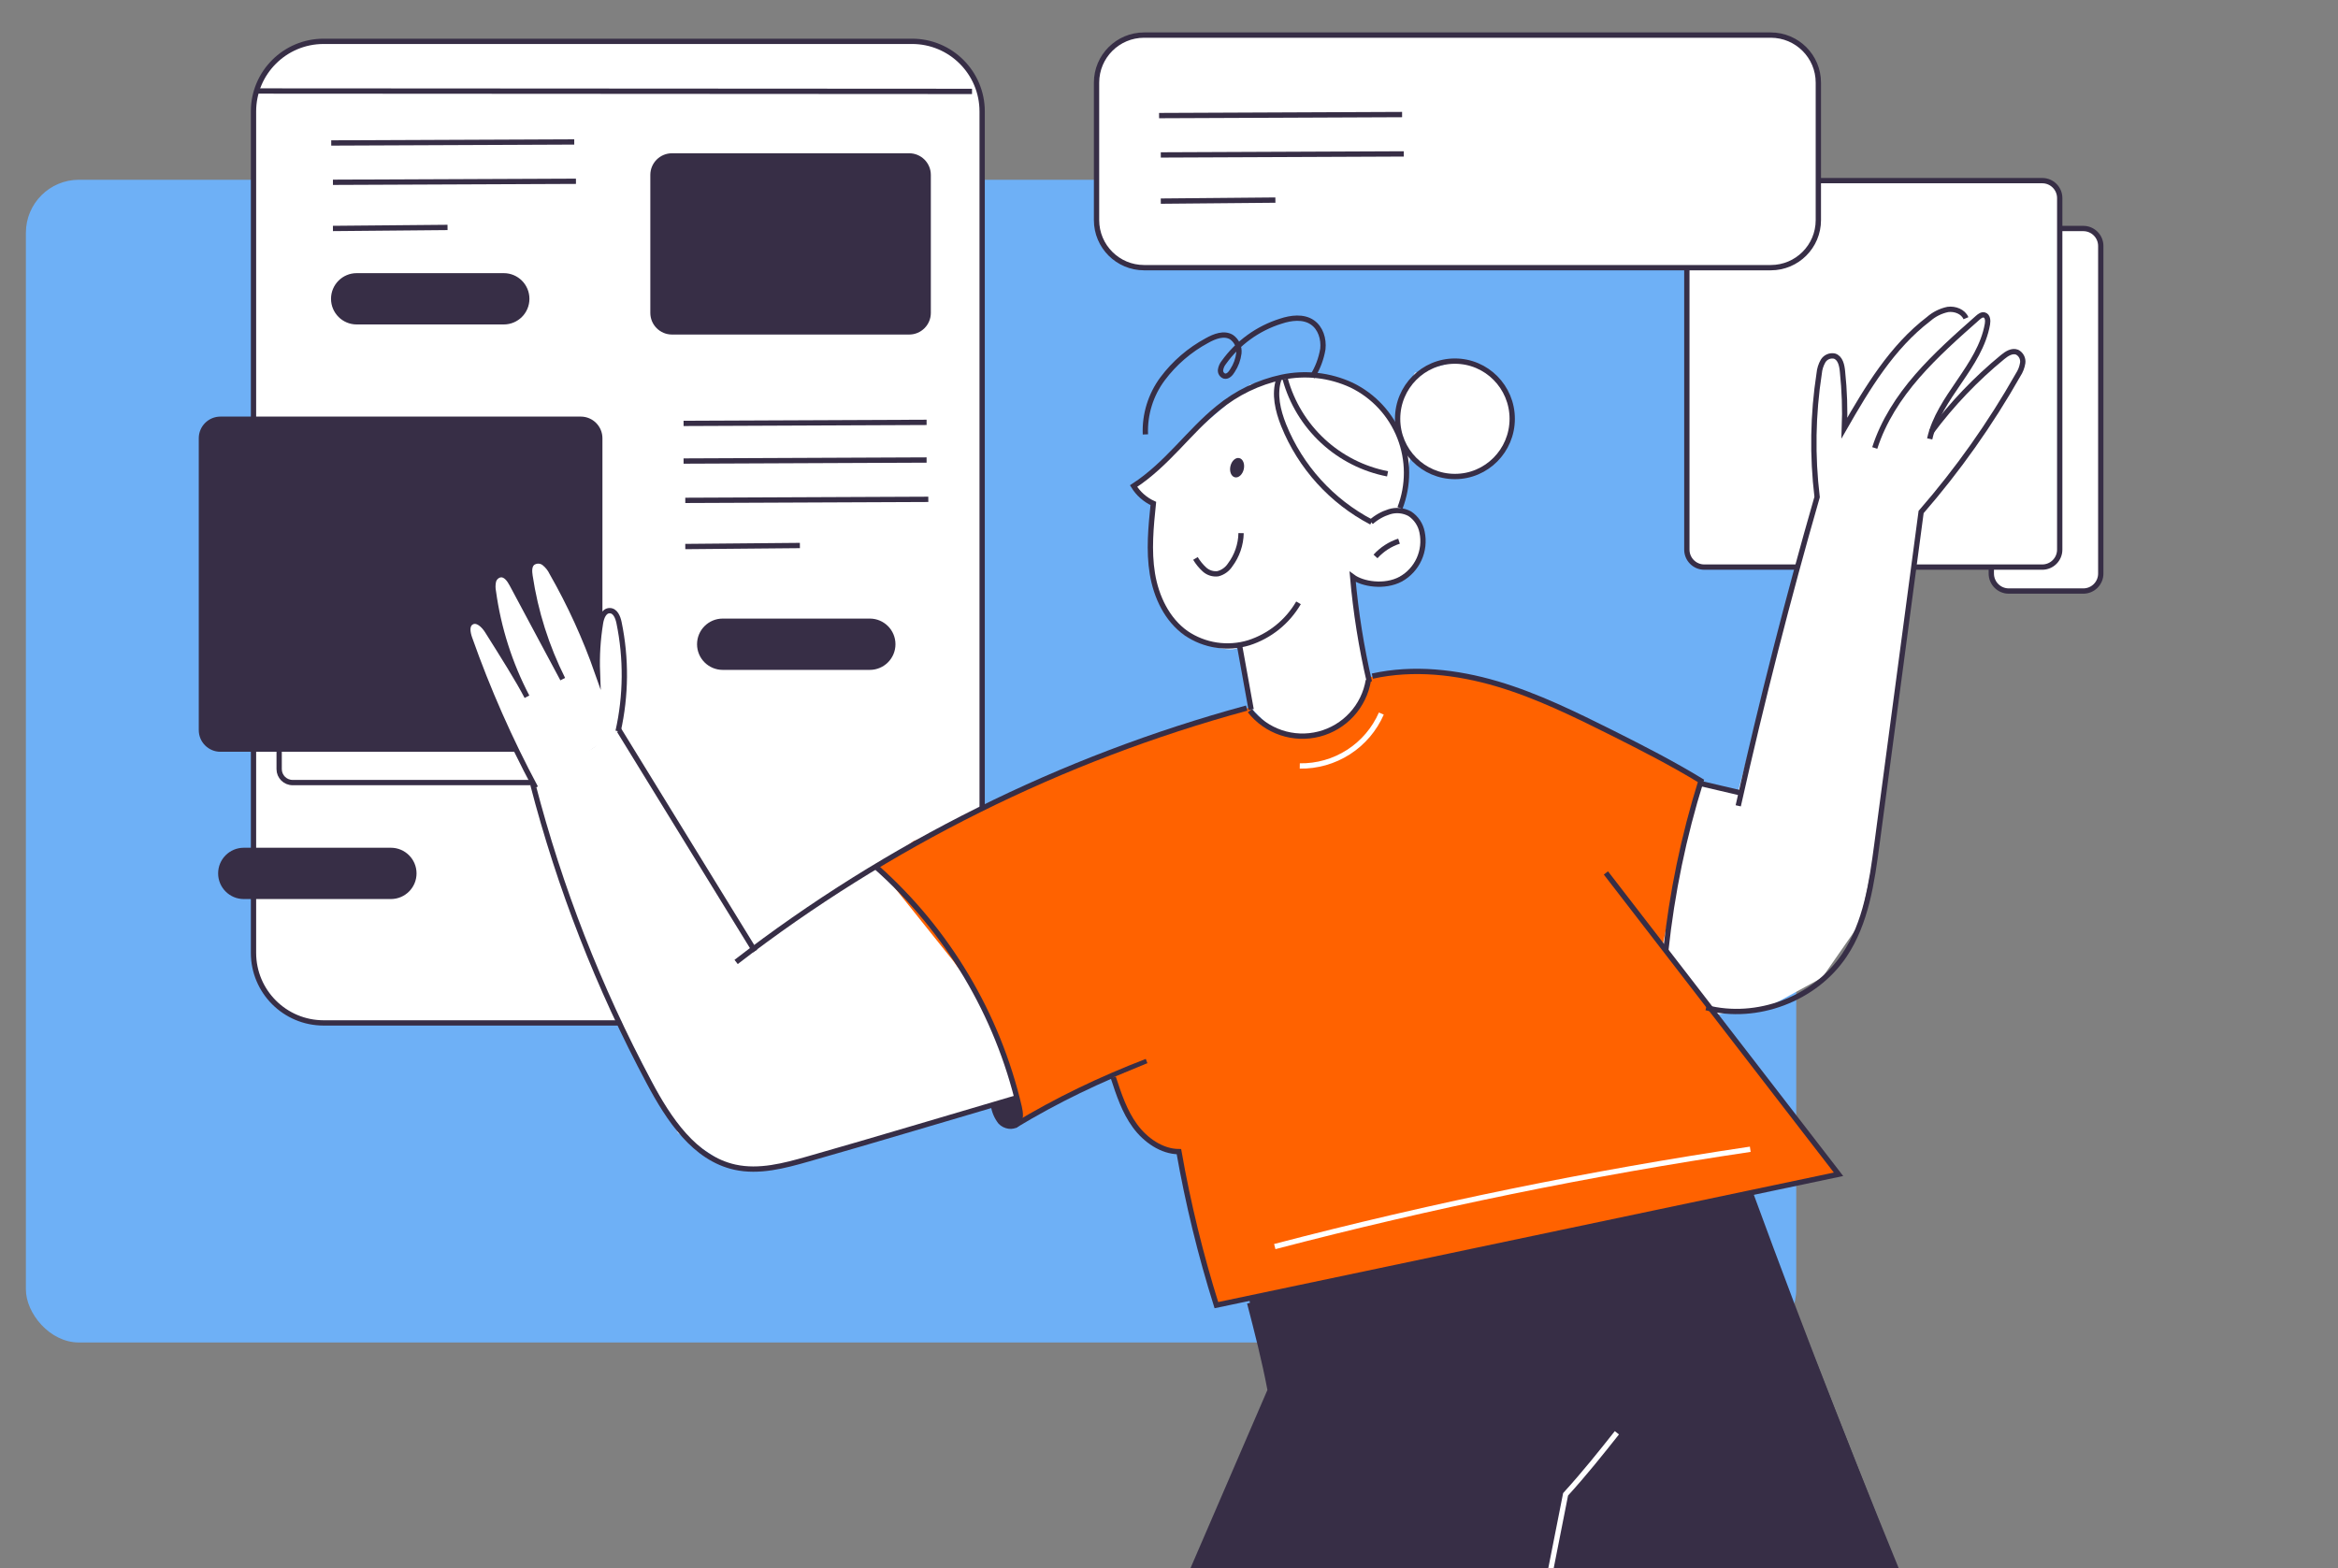 <svg width="881" height="591" viewBox="0 0 881 591" fill="none" xmlns="http://www.w3.org/2000/svg">
<rect x="0" y="0" width="881" height="591" fill="#808080" stroke="none"/>
<mask id="mask0_55_52" style="mask-type:alpha" maskUnits="userSpaceOnUse" x="0" y="0" width="881" height="604">
<rect width="880.887" height="604" fill="#D9D9D9"/>
</mask>
<g mask="url(#mask0_55_52)">
<rect x="9.755" y="67.747" width="667.104" height="438.231" rx="20" fill="#6EB0F6"/>
<path d="M343.679 15.578H121.937C107.35 15.578 95.524 27.403 95.524 41.991V359.122C95.524 373.709 107.35 385.534 121.937 385.534H343.679C358.266 385.534 370.091 373.709 370.091 359.122V41.991C370.091 27.403 358.266 15.578 343.679 15.578Z" fill="white" stroke="#372E46" stroke-width="2" stroke-miterlimit="10"/>
<path d="M235.964 389.31L231.513 379.318L334.201 354.427L366.737 307.298L375.02 303.304L392.143 333.554L384.114 413.719L346.855 424.364L289.193 441.22L273.226 438.558L255.483 427.026L235.964 389.31Z" fill="white"/>
<path d="M96.684 34.295L366.275 34.45" stroke="#372E46" stroke-width="2" stroke-miterlimit="10"/>
<path d="M124.811 53.883L216.385 53.497" stroke="#372E46" stroke-width="2" stroke-miterlimit="10"/>
<path d="M125.456 68.703L217.03 68.316" stroke="#372E46" stroke-width="2" stroke-miterlimit="10"/>
<path d="M125.456 86.105L168.639 85.718" stroke="#372E46" stroke-width="2" stroke-miterlimit="10"/>
<path d="M257.583 173.766L349.157 173.379" stroke="#372E46" stroke-width="2" stroke-miterlimit="10"/>
<path d="M257.583 159.574L349.157 159.187" stroke="#372E46" stroke-width="2" stroke-miterlimit="10"/>
<path d="M258.228 188.587L349.802 188.2" stroke="#372E46" stroke-width="2" stroke-miterlimit="10"/>
<path d="M258.228 205.988L301.411 205.601" stroke="#372E46" stroke-width="2" stroke-miterlimit="10"/>
<path d="M212.26 168.625H110.271C107.466 168.625 105.192 170.898 105.192 173.703V289.872C105.192 292.677 107.466 294.951 110.271 294.951H212.26C215.065 294.951 217.339 292.677 217.339 289.872V173.703C217.339 170.898 215.065 168.625 212.26 168.625Z" stroke="#372E46" stroke-width="2" stroke-miterlimit="10"/>
<path d="M342.596 57.768H253.214C248.707 57.768 245.054 61.421 245.054 65.927V117.927C245.054 122.434 248.707 126.087 253.214 126.087H342.596C347.103 126.087 350.756 122.434 350.756 117.927V65.927C350.756 61.421 347.103 57.768 342.596 57.768Z" fill="#372E46"/>
<path d="M218.848 157.014H83.06C78.553 157.014 74.9 160.668 74.9 165.174V275.181C74.9 279.688 78.553 283.341 83.06 283.341H218.848C223.354 283.341 227.007 279.688 227.007 275.181V165.174C227.007 160.668 223.354 157.014 218.848 157.014Z" fill="#372E46"/>
<path d="M189.831 102.949H134.402C129.063 102.949 124.734 107.278 124.734 112.617C124.734 117.957 129.063 122.285 134.402 122.285H189.831C195.17 122.285 199.499 117.957 199.499 112.617C199.499 107.278 195.17 102.949 189.831 102.949Z" fill="#372E46"/>
<path d="M147.292 319.513H91.863C86.523 319.513 82.195 323.841 82.195 329.18C82.195 334.52 86.523 338.848 91.863 338.848H147.292C152.631 338.848 156.96 334.52 156.96 329.18C156.96 323.841 152.631 319.513 147.292 319.513Z" fill="#372E46"/>
<path d="M327.758 233.143H272.329C266.99 233.143 262.661 237.471 262.661 242.81C262.661 248.15 266.99 252.478 272.329 252.478H327.758C333.098 252.478 337.426 248.15 337.426 242.81C337.426 237.471 333.098 233.143 327.758 233.143Z" fill="#372E46"/>
<path d="M510.083 224.765L516.292 255.814L522.502 264.685L492.34 287.75L471.05 266.459C470.163 258.771 468.034 243.394 466.614 243.394C466.91 246.647 452.539 243.394 447.098 239.846C430.775 229.201 432.017 202.292 434.679 190.168L426.695 183.958L436.453 176.861L447.098 165.329L471.05 144.926L495.889 140.49L507.421 144.926L518.954 151.135L526.051 160.006L527.825 151.135L533.147 140.49L549.115 136.055L562.422 140.49L569.519 151.135V161.781L565.083 172.426L554.438 178.636H542.018L531.373 172.426L527.825 191.942L531.373 193.716L536.696 201.7L533.147 214.12L522.502 220.33H518.954L510.083 217.668V224.765Z" fill="white"/>
<path d="M478.736 523.568L470.644 489.415L659.327 449.616L723.237 611.813L438.269 617.67L450.713 588.387L478.736 523.568Z" fill="#372E46"/>
<path d="M418.972 405.251L420.137 408.745L562.344 405.251L627.642 358.405L629.616 343.677L632.002 330.019L636.199 311.013L640.66 295.12V294.094L626.923 286.513L614.687 280.034L606.047 275.259L596.315 270.53L586.81 266.028L578.079 263.026L567.392 258.888L562.344 257.114L553.021 254.886L545.791 253.749L538.56 253.34L526.281 253.068L518.463 254.438L515.693 255.582L514.286 261.604L511.603 266.486L506.282 272.29L500.697 275.501L495.64 276.644L488.648 277.435L481.48 276.028L476.516 272.955L471.26 268.654V266.582L451.244 271.998L424.591 281.078L407.761 287.343L386.099 296.955L370.328 304.389L359.274 311.013L344.194 317.024L330.887 326.783L359.274 362.267L366.512 372.305L373.71 386.918L377.785 396.719L382.294 409.813L384.596 419.331L383.625 423.507L398.385 415.156L418.972 405.251Z" fill="#FF6200"/>
<path d="M785.022 86.122H756.946C753.308 86.122 750.359 89.071 750.359 92.709V216.174C750.359 219.812 753.308 222.761 756.946 222.761H785.022C788.659 222.761 791.609 219.812 791.609 216.174V92.709C791.609 89.071 788.659 86.122 785.022 86.122Z" fill="white" stroke="#372E46" stroke-width="2" stroke-miterlimit="10"/>
<path d="M769.554 68.077H642.222C638.584 68.077 635.635 71.026 635.635 74.664V207.152C635.635 210.79 638.584 213.739 642.222 213.739H769.554C773.192 213.739 776.141 210.79 776.141 207.152V74.664C776.141 71.026 773.192 68.077 769.554 68.077Z" fill="white" stroke="#372E46" stroke-width="2" stroke-miterlimit="10"/>
<path d="M640.488 294.847C635.757 314.954 626.294 355.702 626.294 357.831L644.924 382.67L667.101 379.122L686.618 368.476L700.811 348.073L707.908 315.25L722.102 201.7L678.634 209.684L654.682 299.282L640.488 294.847Z" fill="white"/>
<path d="M667.268 13.227H431.115C421.219 13.227 413.197 21.249 413.197 31.145V82.964C413.197 92.86 421.219 100.882 431.115 100.882H667.268C677.164 100.882 685.186 92.86 685.186 82.964V31.145C685.186 21.249 677.164 13.227 667.268 13.227Z" fill="white" stroke="#372E46" stroke-width="2" stroke-miterlimit="10"/>
<path d="M527.523 191.482C530.853 182.886 530.83 173.353 527.458 164.773C524.086 156.194 517.613 149.195 509.321 145.167C501.109 141.353 491.881 140.308 483.025 142.189C474.209 144.076 465.977 148.055 459.023 153.79C448.027 162.659 439.867 174.931 427.157 183.193C428.931 186.07 431.52 188.353 434.595 189.755C433.693 198.559 432.803 207.479 434.234 216.206C435.665 224.933 439.751 233.595 446.983 238.687C450.396 241 454.283 242.522 458.36 243.142C462.436 243.762 466.6 243.464 470.547 242.27C478.448 239.742 485.131 234.373 489.302 227.201" stroke="#372E46" stroke-width="2" stroke-miterlimit="10"/>
<path d="M516.643 196.753C518.63 194.993 520.967 193.675 523.501 192.886C524.774 192.483 526.115 192.342 527.444 192.47C528.773 192.599 530.063 192.994 531.235 193.633C532.43 194.423 533.455 195.443 534.249 196.634C535.044 197.825 535.593 199.162 535.863 200.569C536.582 203.989 536.191 207.55 534.746 210.733C533.302 213.917 530.88 216.556 527.832 218.267C521.683 221.541 513.407 220.149 509.708 217.416C510.871 230.744 512.977 243.973 516.011 257.003" stroke="#372E46" stroke-width="2" stroke-miterlimit="10"/>
<path d="M467.079 243.251L471.449 267.42" stroke="#372E46" stroke-width="2" stroke-miterlimit="10"/>
<path d="M516.798 196.804C501.776 188.947 490.045 175.996 483.708 160.273C481.516 154.755 480.021 148.568 481.89 142.935" stroke="#372E46" stroke-width="2" stroke-miterlimit="10"/>
<path d="M484.288 142.867C486.752 151.823 491.668 159.912 498.482 166.223C505.297 172.534 513.739 176.816 522.856 178.587" stroke="#372E46" stroke-width="2" stroke-miterlimit="10"/>
<path d="M548.238 179.596C560.162 179.596 569.829 169.86 569.829 157.849C569.829 145.839 560.162 136.103 548.238 136.103C536.313 136.103 526.646 145.839 526.646 157.849C526.646 169.86 536.313 179.596 548.238 179.596Z" stroke="#372E46" stroke-width="2" stroke-miterlimit="10"/>
<path d="M518.319 209.716C520.722 207.064 523.774 205.082 527.175 203.967" stroke="#372E46" stroke-width="2" stroke-miterlimit="10"/>
<path d="M468.674 176.846C469.129 174.847 468.372 172.97 466.984 172.654C465.595 172.338 464.101 173.703 463.646 175.702C463.191 177.701 463.948 179.578 465.336 179.894C466.724 180.21 468.219 178.845 468.674 176.846Z" fill="#372E46"/>
<path d="M450.464 210.474C451.406 212.039 452.57 213.459 453.919 214.689C454.598 215.291 455.398 215.74 456.265 216.007C457.132 216.274 458.046 216.352 458.946 216.236C460.84 215.738 462.481 214.552 463.548 212.91C466.141 209.448 467.579 205.259 467.66 200.935" stroke="#372E46" stroke-width="2" stroke-miterlimit="10"/>
<path d="M469.786 266.872C400.006 285.862 334.634 318.373 277.384 362.557" stroke="#372E46" stroke-width="2" stroke-miterlimit="10"/>
<path d="M330.234 326.843C357.075 350.694 375.875 382.268 384.052 417.231C384.555 419.41 384.89 422.026 383.291 423.573C381.693 425.12 378.625 424.553 377.027 422.851C375.566 420.982 374.632 418.757 374.32 416.406" stroke="#372E46" stroke-width="2" stroke-miterlimit="10"/>
<path d="M382.156 424.345C398.228 414.619 414.577 406.786 432.109 400.036" stroke="#372E46" stroke-width="2" stroke-miterlimit="10"/>
<path d="M375.13 419.49L374.2 416.403L383.077 413.698L383.965 416.403L384.388 420.674L383.965 422.407L382.655 423.844L380.71 424.182L378.089 423.379L376.525 421.773L375.13 419.49Z" fill="#372E46"/>
<path d="M419.488 406.042C421.576 412.423 423.716 418.933 427.686 424.347C431.657 429.761 437.818 434.015 444.238 434.053C447.68 453.624 452.395 472.949 458.353 491.906L692.792 442.587L605.137 329.009" fill="#FF6200"/>
<path d="M419.488 406.042C421.576 412.423 423.716 418.933 427.686 424.347C431.657 429.761 437.818 434.015 444.238 434.053C447.68 453.624 452.395 472.949 458.353 491.906L692.792 442.587L605.137 329.009" stroke="#372E46" stroke-width="2" stroke-miterlimit="10"/>
<path d="M517.133 254.828C532.602 251.399 548.908 253.242 564.132 257.741C579.355 262.24 593.664 269.343 607.843 276.407C618.981 282.014 630.105 287.686 640.959 294.311C634.457 315.138 630.018 336.553 627.707 358.248" stroke="#372E46" stroke-width="2" stroke-miterlimit="10"/>
<path d="M641.023 295.361L655.679 298.79" stroke="#372E46" stroke-width="2" stroke-miterlimit="10"/>
<path d="M654.997 303.71C663.853 264.252 673.856 225.078 684.722 187.322C682.858 171.839 683.119 156.174 685.496 140.762C685.642 139.104 686.148 137.499 686.978 136.057C687.411 135.348 688.052 134.79 688.813 134.458C689.573 134.126 690.418 134.036 691.232 134.2C693.488 134.871 694.081 137.732 694.287 140.078C695.032 147.133 695.273 154.233 695.009 161.322C703.671 146.189 712.914 130.797 726.771 120.214C728.826 118.422 731.307 117.188 733.977 116.631C736.671 116.27 739.752 117.43 740.809 119.931" stroke="#372E46" stroke-width="2" stroke-miterlimit="10"/>
<path d="M706.443 168.841C709.665 158.774 715.543 149.712 722.453 141.771C729.362 133.831 737.328 126.754 745.243 119.767C745.952 119.148 746.816 118.478 747.718 118.723C749.007 119.071 749.136 120.837 748.904 122.152C746.107 138.175 730.664 149.531 727.145 165.412" stroke="#372E46" stroke-width="2" stroke-miterlimit="10"/>
<path d="M727.724 162.776C735.502 152.316 744.532 142.848 754.613 134.584C756.173 133.295 758.184 132.006 760.066 132.728C760.799 133.103 761.397 133.696 761.778 134.426C762.159 135.156 762.304 135.986 762.193 136.801C761.937 138.423 761.334 139.971 760.427 141.339C750.009 159.728 737.775 177.028 723.908 192.978L707.279 318.016C705.333 332.646 703.18 347.857 694.943 360.103C683.896 376.512 662.034 384.775 642.904 379.787" stroke="#372E46" stroke-width="2" stroke-miterlimit="10"/>
<path d="M383.033 413.775C356.839 421.445 330.723 429.36 304.478 436.823C295.455 439.401 286.058 441.902 276.944 439.904C261.656 436.54 251.976 421.78 244.615 407.961C225.63 372.373 210.918 334.664 200.788 295.621" stroke="#372E46" stroke-width="2" stroke-miterlimit="10"/>
<path d="M284.46 358.473L232.073 273.241" stroke="#372E46" stroke-width="2" stroke-miterlimit="10"/>
<path d="M201.806 296.889C192.11 278.782 183.806 259.963 176.966 240.596C176.219 238.495 175.677 235.646 177.637 234.499C179.815 233.21 182.29 235.633 183.644 237.786C189.431 246.99 195.245 256.18 198.571 262.6C192.088 250.215 187.805 236.799 185.912 222.949C185.661 221.711 185.661 220.435 185.912 219.198C186.047 218.565 186.363 217.985 186.82 217.527C187.278 217.07 187.858 216.755 188.49 216.62C190.488 216.336 191.958 218.386 192.912 220.177C199.022 231.598 205.145 243.032 212.041 255.948C205.903 243.709 201.744 230.574 199.718 217.032C199.46 215.331 199.344 213.333 200.607 212.172C201.245 211.692 202.02 211.433 202.818 211.433C203.616 211.433 204.392 211.692 205.029 212.172C206.284 213.163 207.294 214.429 207.981 215.872C214.821 227.852 220.56 240.429 225.125 253.448C224.888 247.229 225.272 241.002 226.272 234.86C226.607 232.759 227.561 230.168 229.714 230.155C231.867 230.142 232.834 232.63 233.259 234.666C236.044 248.179 235.926 262.13 232.911 275.593" fill="white"/>
<path d="M201.806 296.889C192.11 278.782 183.806 259.963 176.966 240.596C176.219 238.495 175.677 235.646 177.637 234.499C179.815 233.21 182.29 235.633 183.644 237.786C189.431 246.99 195.245 256.18 198.571 262.6C192.088 250.215 187.805 236.799 185.912 222.949C185.661 221.711 185.661 220.435 185.912 219.198C186.047 218.565 186.363 217.985 186.82 217.527C187.278 217.07 187.858 216.755 188.49 216.62C190.488 216.336 191.958 218.386 192.912 220.177C199.022 231.598 205.145 243.032 212.041 255.948C205.903 243.709 201.744 230.574 199.718 217.032C199.46 215.331 199.344 213.333 200.607 212.172C201.245 211.692 202.02 211.433 202.818 211.433C203.616 211.433 204.392 211.692 205.029 212.172C206.284 213.163 207.294 214.429 207.981 215.872C214.821 227.852 220.56 240.429 225.125 253.448C224.888 247.229 225.272 241.002 226.272 234.86C226.607 232.759 227.561 230.168 229.714 230.155C231.867 230.142 232.834 232.63 233.259 234.666C236.044 248.179 235.926 262.13 232.911 275.593" stroke="#372E46" stroke-width="2" stroke-miterlimit="10"/>
<path d="M205.454 300.82L201.684 292.784L220.734 279.787L221.627 297.746L205.454 300.82Z" fill="white"/>
<path d="M470.984 267.851C474.005 271.688 478.076 274.564 482.702 276.129C487.327 277.695 492.308 277.882 497.038 276.667C501.768 275.453 506.043 272.89 509.343 269.29C512.643 265.69 514.825 261.209 515.624 256.391" stroke="#372E46" stroke-width="2" stroke-miterlimit="10"/>
<path d="M489.78 288.689C496.279 288.794 502.664 286.975 508.132 283.461C513.599 279.947 517.906 274.895 520.511 268.94" stroke="white" stroke-width="2" stroke-miterlimit="10"/>
<path d="M431.605 163.728C431.303 156.223 433.577 148.841 438.05 142.807C442.515 136.825 448.234 131.893 454.808 128.356C457.656 126.758 461.253 125.353 464.063 127.067C465.025 127.74 465.789 128.658 466.276 129.725C466.764 130.793 466.956 131.972 466.834 133.139C466.542 135.469 465.717 137.701 464.424 139.661C463.754 140.783 462.697 142.033 461.407 141.75C460.923 141.589 460.509 141.264 460.239 140.831C459.968 140.398 459.857 139.884 459.925 139.378C460.082 138.362 460.505 137.406 461.15 136.606C466.423 129.233 473.952 123.777 482.599 121.06C486.467 119.771 491.094 119.166 494.497 121.486C497.63 123.613 498.88 127.763 498.48 131.527C497.861 135.268 496.493 138.846 494.459 142.046" stroke="#372E46" stroke-width="2" stroke-miterlimit="10"/>
<path d="M480.357 469.827C539.378 454.382 599.191 442.139 659.534 433.154" stroke="white" stroke-width="2" stroke-miterlimit="10"/>
<path d="M470.894 491.043C473.692 501.845 476.502 512.647 478.629 523.978L437.817 618.542" stroke="#372E46" stroke-width="2" stroke-miterlimit="10"/>
<path d="M609.275 540.01C603.294 547.551 597.313 555.092 589.939 563.213L578.828 619.454" stroke="white" stroke-width="2" stroke-miterlimit="10"/>
<path d="M659.778 450.228C679.716 504.608 700.817 558.58 723.083 612.145" stroke="#372E46" stroke-width="2" stroke-miterlimit="10"/>
<path d="M436.761 43.565L528.335 43.179" stroke="#372E46" stroke-width="2" stroke-miterlimit="10"/>
<path d="M437.405 58.393L528.979 58.007" stroke="#372E46" stroke-width="2" stroke-miterlimit="10"/>
<path d="M437.405 75.803L480.588 75.416" stroke="#372E46" stroke-width="2" stroke-miterlimit="10"/>
</g>
</svg>
